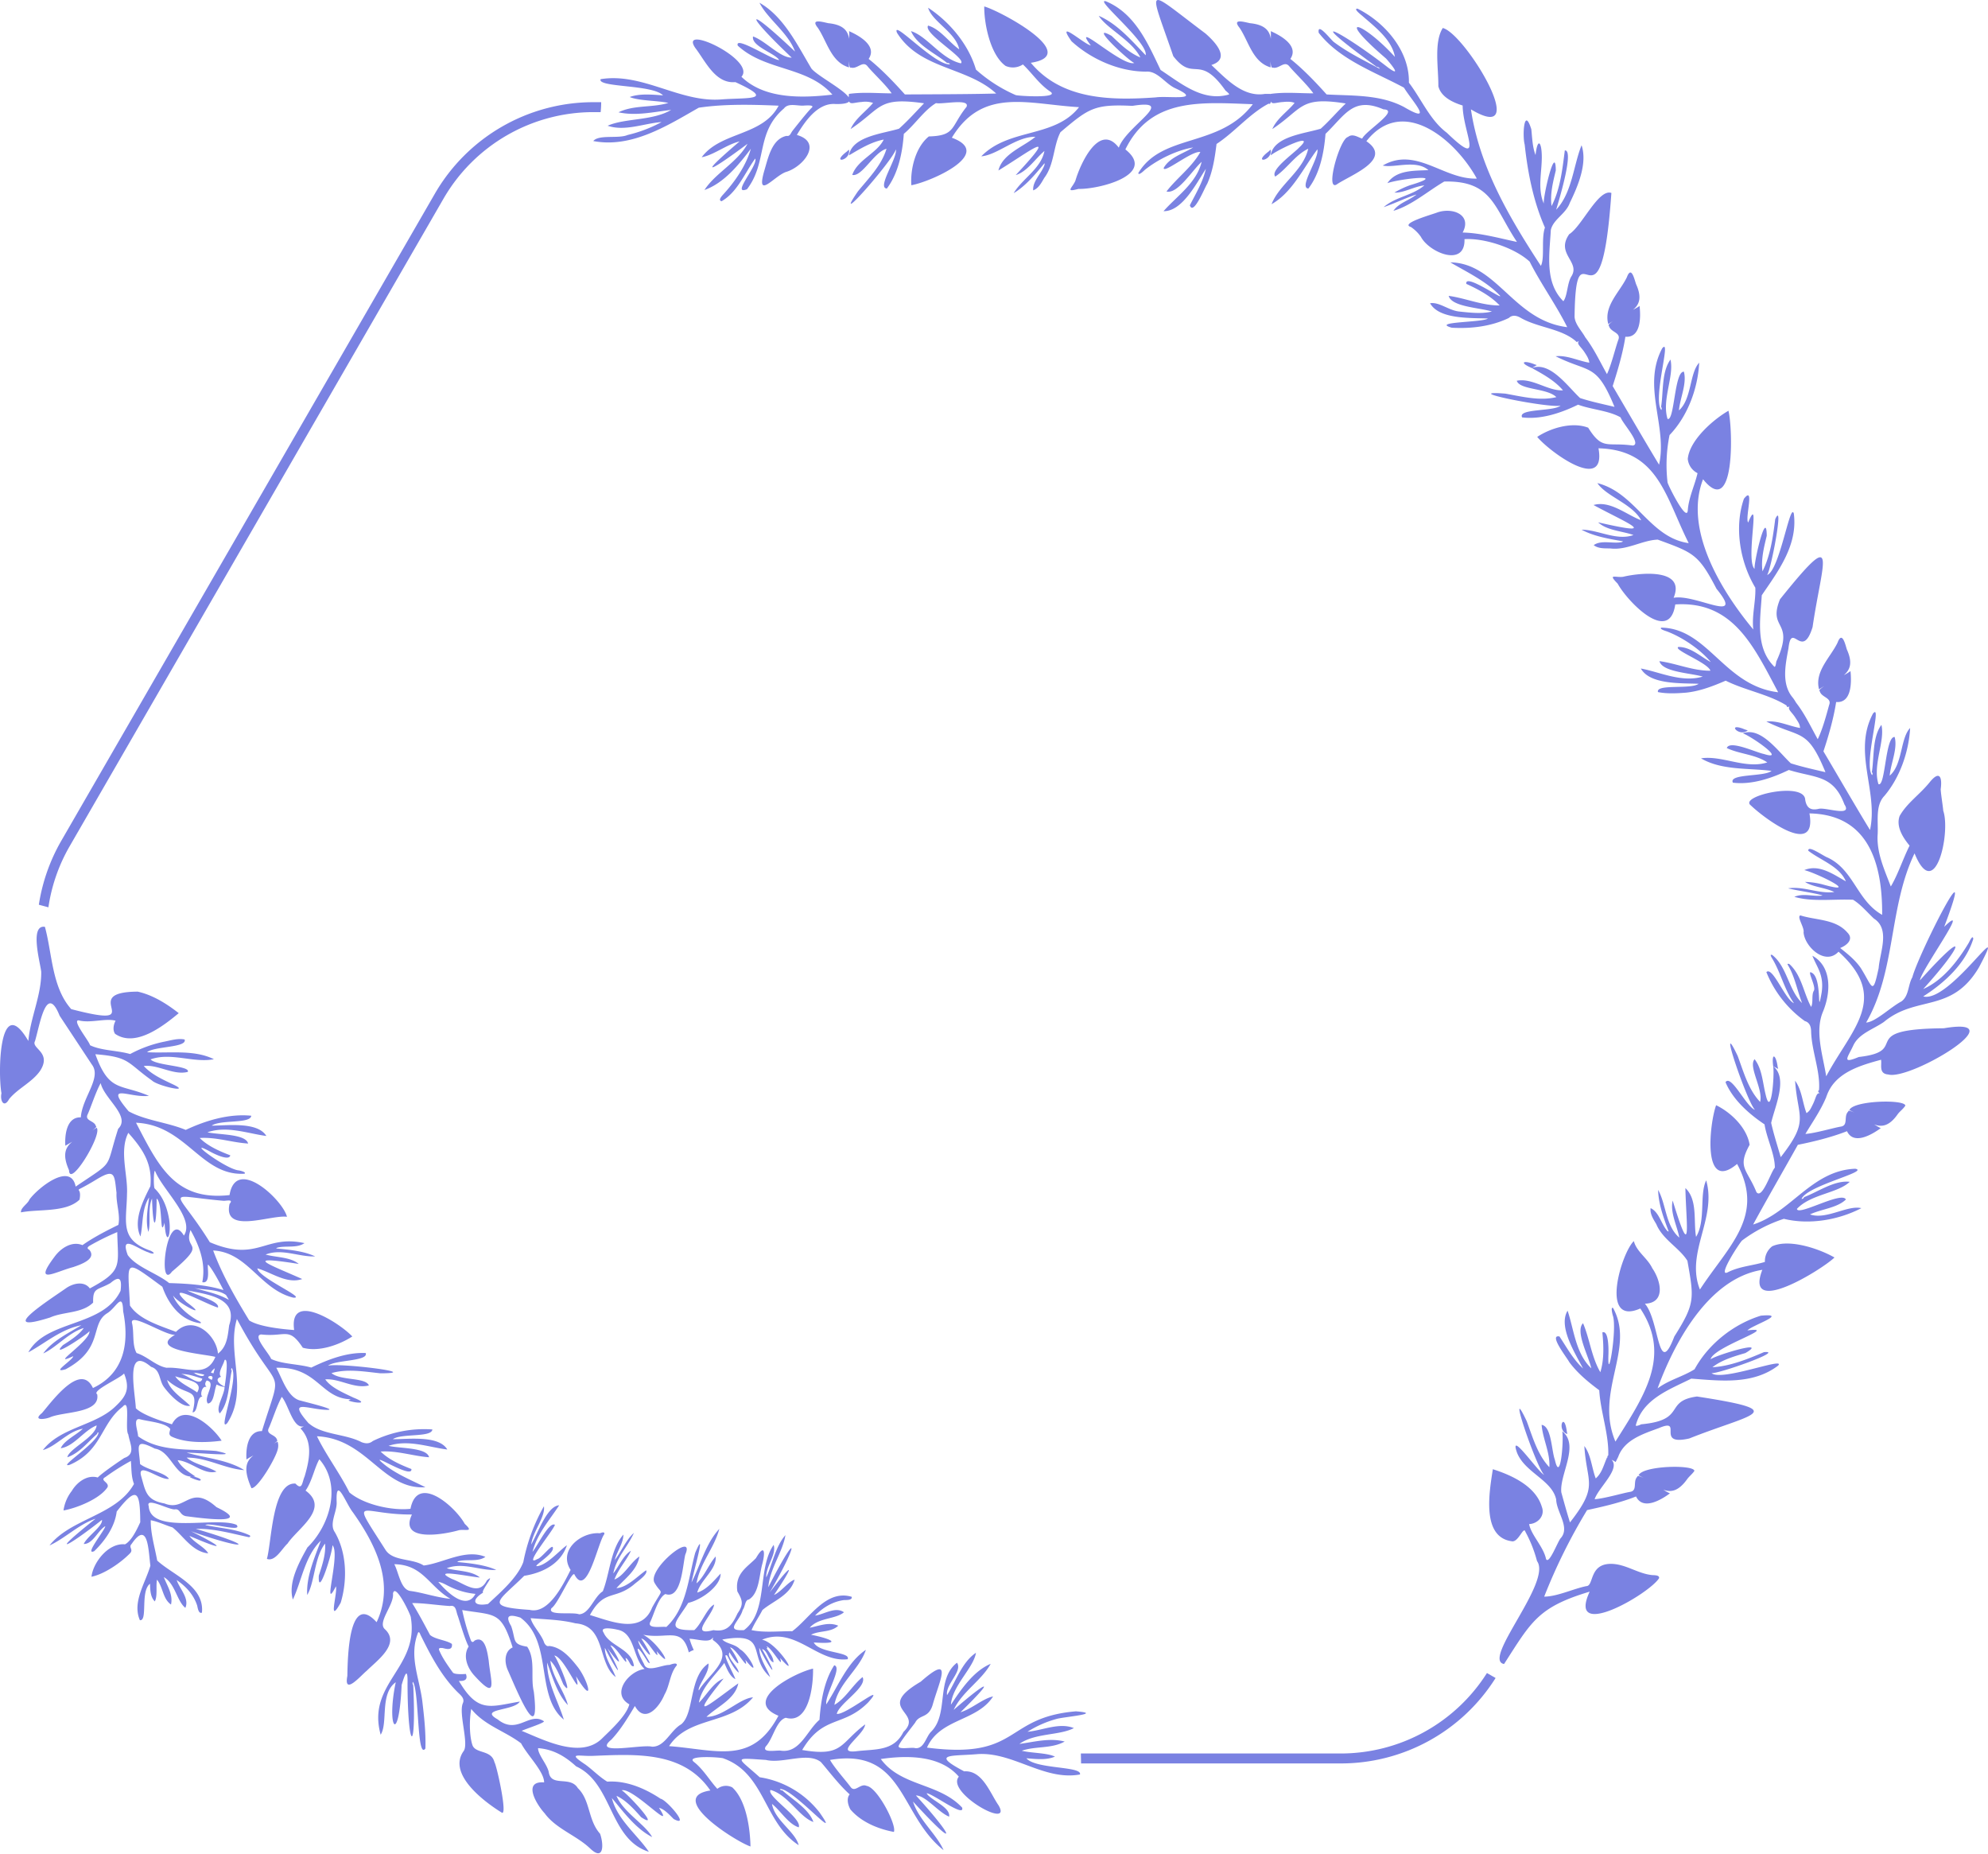 <svg xmlns="http://www.w3.org/2000/svg" width="1080" height="1006.8" viewBox="0 0 1080 1006.8">
  <g id="Слой_2" data-name="Слой 2">
    <g id="Frame48_223755462">
      <g id="Frame48_223755462-2" data-name="Frame48_223755462">
        <g>
          <path d="M322.2,55.5a99.5,99.5,0,0,0-85.9,49.6L33.1,457a100,100,0,0,0-12,34.4l5.2,1.4a93.3,93.3,0,0,1,11.5-33.1L241,107.8a94.1,94.1,0,0,1,81.2-46.9h4.1a48.9,48.9,0,0,0,.3-5.4Z" fill="#7a82e2"/>
          <path d="M807.8,908.7a94.1,94.1,0,0,1-79.2,43.7H587.2c0,1.8.1,3.6.1,5.4H728.6a99.3,99.3,0,0,0,83.9-46.4Z" fill="#7a82e2"/>
        </g>
        <g>
          <g>
            <path d="M851.4,778.9a5.9,5.9,0,0,0-.2-1.3C849.7,765.9,845.5,776.9,851.4,778.9Z" fill="#7a82e2"/>
            <path d="M1023.4,555.1c17.8-14.8,36.8-4.5,51.7-29.7,17.3-32.7-15.8,19.7-30.3,15.8,11.5-7.3,23-17.8,27.2-31.2-.2-2.7-2.1,1.4-2.4,2-6,10-14.1,20.5-24.8,25.2,21.9-24.1,25.3-34.9-1.8-4.7.6-5.5,28.8-44.2,13.2-29.1,19-50.2-14,14.8-17.3,27.4-2.4,4.2-1.8,10.1-5.9,13.1-5.9,3.1-14.1,11.2-19.2,11.5,16.3-28.3,12.2-62.6,26.3-91.9,11.2,27.4,19.7-11.3,15.6-23.1-.3-3.4-1.2-8.4-1.4-11.7.9-6.5-.5-10.6-6-3.8s-12.3,11.2-16.3,18.3c-2.1,5.8,1.9,11.9,5.4,16.1-3.6,7.2-6.4,15.9-10.2,22.2-3.5-9.2-7.5-17.8-7.2-27.4.6-7.2-1.5-16.4,3.7-21.8,8.5-10,13.3-24.1,14-36.9-5.4,5.6-4,19.8-11.1,25.9.6-6.8,4.4-14.6,2.7-21-5.1-.5-5,27.3-8.8,25.6-3.3-10.5,3.7-23.2,1.6-32.2-5,6.7-3.9,17.7-5.2,25.7a1.1,1.1,0,0,1,.1,1.6c-4.7-6.3,5.8-39.9.5-33.4-11.1,20.9,3,42.1-1.6,63.2-7.8-12.7-17.2-29.1-25.3-42.7,2.1-6.3,5.4-16.9,6.9-26.8,8.5.7,8.4-10.8,7.8-16.8a26.4,26.4,0,0,1-3.6,2.2c3.4-2.9,4.9-6.7,1.6-14-.9-3-2.6-10.1-5-3.7-3.9,8.1-12.6,15.6-10.1,25.4a26.1,26.1,0,0,1,2.8-1.7c-2,1.3-3.1,2.3-2.4,2.7.9,3.5,6.7,3.5,5.1,7.5-1.5,5.5-3.6,13.3-6.2,18.6-3.8-6.8-6.9-13.6-11.8-19.9h0A23.3,23.3,0,0,0,974,379c-6.4-7.5-4-18.1-2.4-26.9,1.7-15.1,7.4,7,13.1-11.5,5.3-36.3,15.1-56-17.7-15.1-6.9,17,8.5,11.1-2,33.8-.1.4-.4,3.6-1.2,2.7-10.3-10.4-7.5-25.5-6.7-38.7,8.7-12.8,19.7-27.1,17.4-44.4-2-6.4-7.7,31-14.5,33.4,2.1-2.5,9.4-41.3,4.4-30.3-1.2,9.5-2.6,19.8-6.9,28.3-.9-6.4.8-13.1,2.3-19.3-.1-15.3-7.1,14.6-6.6,18-5.1-4.6,3.6-42.2-3.5-25.2-1.8-2.4,3.7-20.5-2.3-12.9-5.4,15.5-2.1,34.5,6.2,48.3.3,7.5-2,15.1-1.1,22.7-15-18-38.4-52.8-27.3-81.6,17.7,22.1,16.1-28.5,13.8-37.2-8.2,4.7-21.2,16-22.1,26.2a9.7,9.7,0,0,0,5.3,7.7c-1.5,6.6-4.8,13.2-5.3,20.2s-11.2-14.6-11-15.3a81.4,81.4,0,0,1,1.1-25.6c9.9-10.3,15.4-25.4,16.1-39.3-5.3,5.6-4,19.8-11,25.9.6-6.7,4.4-14.5,2.7-21-5.2-.5-5.1,27.3-8.9,25.6-3.2-10.4,3.7-23.2,1.6-32.2-4.9,6.7-3.8,17.7-5.1,25.7a1.4,1.4,0,0,1,.1,1.7c-4.8-6.3,5.8-40,.5-33.5-11.1,20.9,3,42.2-1.7,63.2-7.7-12.7-17.2-29.1-25.2-42.7,2-6.3,5.4-16.9,6.9-26.8,8.5.7,8.4-10.8,7.7-16.8,0,.2-1.5,1.1-3.6,2.2,3.5-2.8,5-6.7,1.7-14-1-3-2.6-10.1-5-3.7-3.9,8.1-12.7,15.6-10.1,25.4l2.7-1.7c-1.9,1.3-3,2.3-2.3,2.7.8,3.5,6.6,3.5,5.1,7.5s-3.8,13.7-6.2,18.7c-3.9-6.9-7-13.7-11.8-20h0c-1.9-3.5-5.6-7.1-5.8-11.2.7-55.1,14.1,17.4,20-67.2-7-2.5-16,18.1-22.9,22.4-7.5,10.6,6,14.9,1.3,22.7-2.5,3.8-2.2,10.9-4.5,13.7-10.3-10.3-7.5-25.5-6.8-38.7,1.3-5.8,8.2-8.7,10.3-14.7,4.4-9,9.7-21.5,6.4-31.3-4.4,10.8-5.1,25.8-13.8,35,1.6-5.3,9.9-32.7,4.7-32.2-1.3,10.2-2.5,21.1-7.2,30.2-.9-6.4.8-13.1,2.3-19.3-.1-15.3-7.1,14.6-6.5,18-3.5-8-1.1-16.8-1.1-25.2s-2.3-11-3.4-1.2c-1.7-4.3-1.8-9.4-2.3-14-4-12.8-4.9,3.7-3.6,8.3,1.7,15.6,4.8,31.1,11,45.1-2.1,6.1,0,16.5-2.2,20.8-17.1-26.2-33.3-53.5-38-85,34,20.3-3.1-41.2-15.3-44.2-4.9,7.8-2.3,21.8-2.4,31.6,1.4,5.9,8,8.9,13.2,10.5.1,14.6,12.5,35.1-8.6,14.8-9.1-6.8-13.8-18.3-20.6-27.2.4-17.3-13.1-32.8-27.9-40.2-2.7-.1,2.4,3.7,2.8,4.1,7,6.1,15.9,12.9,17.5,22.1-18.2-19.9-33.3-23.5-4.8.9,2.6,2.9,8.9,10.6,1.1,4.9-25.8-20.1-48.9-31.4-6.2-.4a1.8,1.8,0,0,1,1.7,1.1c-8.4-4.5-17.3-8.8-25-14.6-1.7-1.3-9.1-11.1-8.2-5,11.4,14.7,30.5,21.3,46.3,29.8,4.6,7.5,16.9,20.4,0,10.5-13.1-6.9-28.1-6-42-6.8C716.3,46.4,708.8,38.2,701,32c4.8-7.1-5.2-12.7-10.7-15.1.2.1.1,1.8.1,4.2-.7-4.5-3.3-7.7-11.3-8.5-3.1-.6-10-2.8-5.7,2.5,5,7.4,7.1,18.7,16.9,21.5-.1-1.1-.1-2.2-.1-3.3.2,2.3.5,3.8,1.2,3.4,3.4,1,6.3-4,9-.7s9.7,9.9,13.1,14.7c-7.8,0-15.3-.8-23.2.3h-3.1C675.3,53,666,42.7,658.1,35.3c10.5-3.3,2.4-12.2-3.2-17.1C621.6-6.8,623.8-9,637.4,30.5c11.2,14.5,13.8-1.8,28.3,18.6.2.3,2.9,2.2,1.7,2.3-14.1,3.9-25.8-6.1-36.9-13.4C623.8,24.1,616.9,7.4,600.8.7c-6.9-1.9,23.1,22.4,21.6,29.3-7.5-7.8-15.4-17.1-25.5-21.4,4.4,7,18,13.3,22.6,22.6-6.1-2.5-11-7.3-15.6-11.7-13.4-7.6,9.1,13.4,12.3,14.7-6.6,2.1-34.7-24.3-23.6-9.5-3.7-.7-19.5-15.1-10.5-2.3,10.7,9.8,25.9,16.5,40.5,16.5,6.2-.5,10.4,6.5,15.8,9,15.7,7.2-4.1,4-10.6,5-24.2,1.7-51,1.4-67.8-18.8,28-4.3-16.7-28.2-25.3-30.6-.1,9.4,3.3,26.4,11.6,32.3a9.8,9.8,0,0,0,9.4-.8c4.9,4.6,8.9,10.8,14.8,14.7s-18.2,2.4-18.8,1.9a80.6,80.6,0,0,1-21.5-13.8c-4-13.7-14.4-26-26-33.6,2.1,7.5,15.1,13.4,16.9,22.6-5.6-3.9-10.4-11.1-16.9-12.9-2.9,4.2,21.2,18,17.8,20.5-10.7-2.4-18.3-14.8-27.1-17.5,3.3,7.7,13.4,12.2,19.6,17.3a1.5,1.5,0,0,1,1.6.7c-7.9,1-31.9-25.1-28.8-17.1,12.5,20,38.1,18.4,53.9,33-14.8.4-33.8.4-49.6.5-4.4-4.9-11.9-13.1-19.7-19.3,4.8-7.1-5.2-12.7-10.7-15.1.2.1.2,1.8.1,4.2-.7-4.5-3.3-7.7-11.3-8.5-3-.6-10-2.8-5.7,2.5,5,7.4,7.2,18.7,16.9,21.5,0-1.1-.1-2.2,0-3.3.1,2.3.4,3.8,1.1,3.4,3.5,1,6.4-4,9-.7s10.1,10.2,13.1,14.7c-7.8,0-15.3-.8-23.2.3a12.8,12.8,0,0,0-.1,1.9c-3-4.5-17.2-11.8-20.3-15.7-7.6-12.7-15-28.2-28.2-35.7,4.3,8.7,15.7,16.4,19.3,26.5-28-26.5-27.4-20.9-1.8,3.3-6.3.1-14.2-9.1-21-11.5-1.1,5.3,11.9,9.1,14.2,12.8h-.1c-3.6,0-24.3-13.6-22.4-7.8,15.1,13.9,37.9,11.1,51.4,26.6-16.5,1.9-36.9,2.5-49.4-9.7,8.2-9.1-34.2-29.2-25.1-15.7,5.6,7.3,10.9,19.6,21.8,18.6,22.3,10.2,6.9,8.3-7.6,9.4-22.6,1.8-42.8-14.7-65.6-11-2,4.6,28.2,2.8,33.9,8.8-6-.4-12.7-1.1-18.1.9,4.9,2.1,15.2,1.9,21,3.2-8.9,2.7-18.7,1-27.1,5.1,9.5,2.1,19.1-.2,28.6-1.3-10.1,6-25.1,4.4-34.5,8.6,9.4,3.2,19.8-1.3,29.3-2a74.4,74.4,0,0,1-18.4,7c-5,2.2-15.6-.4-18.7,3.3,20.8,4,40.3-8.4,57.3-18.1,14-2.1,29.2-1.7,43.4-1.1-8.7,16.6-31.4,14-41.8,28,6.6-1.2,13.5-6.9,20.6-8.6-25.2,21.5-14.5,15.4,4.3,1.3-5.5,10.1-17.5,15.9-23.4,25.1,10.5-3.7,18.6-13.6,25.2-22.4-2.5,9-8.6,17.8-14.9,24.7-.8.9-3.1,3.3-1,3.8,8.7-5,12.6-15.4,18.3-23.2,1.6,3.8-13.4,20.2-4.5,16.7,11.3-14.7,4.6-30.6,20.1-43.9,2.5-3.3,7.6-1.1,11.3-1.6,1,0,5.6-.4,3.7,1.3s-9.4,11.2-10.4,12.5-1.3,3.1-3.2,2.7c-8.2,1.7-10.1,12.5-12.2,19.3-4.4,15.7,5.5,2.5,11.9.3,9.3-2.7,20.2-16,5.9-20.1,4.3-7.2,11.3-17.6,21-16.8,4.4.1,6.7-.5,7.4-1.4.7,1.8,3.1.5,6.7.3a13.3,13.3,0,0,1,6.3.5c-3.9,4.7-9.7,8.5-12.2,14.2,17.1-11.4,14.5-17.6,39.9-14-4.5,4.7-8.8,9.5-13.6,13.8-8.7,2.7-25.5,4.1-27.2,14.5,5.9-3.5,12.1-7.3,18.9-8.6-3.6,7.4-14.3,11-17.1,19.2,5.3,1.2,11.7-12.3,18.6-14.2-2.6,8.9-9.7,16-15.5,23.1-15.3,22.2,19-16.8,20.6-22.8.9,4.9-10.5,21-4.9,21.3,6.2-8.2,8.5-19.6,9.2-29.7,6-5,11.1-12.9,17.5-16.7,3.4.8,18.5-2.7,16.6,2-8.8,11-5.8,15.7-20.5,16.1-7.4,6-10.1,18-9.5,26.5,10.3-1.8,45.5-17.2,22-25.8,16.7-27.6,41.3-18.2,69.1-16.6-13.3,16.9-38,11.2-53.1,26.7,8.8-.7,19-10.8,29.4-10.6-6.6,5.5-17.9,9.2-20.1,18.3,16.6-10.1,34.3-24.2,9.4,2.5,6.3-1.9,10.6-8.9,15.6-13.1-1.8,9.6-12.1,15.1-16.7,22.9C557.3,101,563,94,567.4,88.7c.2.1,0,.4.1.6-1.4,4.7-6.7,9.1-6.2,14.1,3.1-1.2,4.5-4.3,6.1-6.9,5.4-7.2,4.8-17.2,8.7-24.7,15.4-13,18.3-15.3,39.1-14.3,25-4-3.4,11-7.4,22.7-10.6-13.9-20.9,8.7-23.6,18-1.7,3.9-5.8,6.4,1.7,4.4,11,.3,42.9-7.7,25.4-21.5h.1c13.9-28.2,41.1-25.5,69.2-24.5C662.5,80.5,631.4,72.2,618.4,94c.1,1.6,3.1-1.3,3.5-1.7,7.2-5.8,17.6-10.8,26.3-12.2-5.4,3.3-12.8,5.4-16,11.1-.3,3.5,15.5-9.6,19.9-8.6-4.7,8.3-12.8,14.1-18.4,21.4,6,1.6,14-11.5,19.1-16.1-2.7,11.5-13.8,18.9-20.7,26.8,10.1.2,17.8-15,23-23-1.6,7.1-5.5,13.5-8.7,19.8,1.9,5.9,8-9.5,9.4-11.6,3.1-6.9,4.2-14.5,5.1-21.7,9.9-6.5,18.1-16.6,28.3-21.9.8.4,1.1-.2,1.2-1.2.7,1.8,3,.5,6.7.3,2-.2,4.4-.3,6.2.5-3.8,4.7-9.7,8.5-12.1,14.2,16.8-11.2,14.7-17.9,39.9-13.9-4.6,4.4-8.9,9.5-13.6,13.7-8.7,2.7-25.6,4.1-27.2,14.5,3.7-3.1,25.4-13.4,15.4-4.2-2.8,3.1-15.9,12.2-12.9,15.7,6.4-4.3,10.8-11.7,17.9-15.1-2.7,12-15.8,19.4-19.9,30.1,11.3-6.4,17.3-19.8,24.9-29.8,1,4.9-10.4,21-4.9,21.3,6.3-8.2,8.5-19.6,9.3-29.7,10.7-10.3,15-20.4,31.5-13.3,9.1.3-9.6,11.6-11.6,15.9-2.5-.9-5.3-2.9-7.7-.9-4.4.9-12.4,29-6.3,25.9,7.3-5.1,31.1-13.6,16.3-23.6,19.9-25.3,48.6-.5,60,20.3-18.1.6-33-17.6-51.1-7.1,6.1,1.5,18.1-3.4,24.8,2.5-7.7.4-17.4-.2-22.3,7.1,5.9-2.3,34.8-5.6,12.3,1.1a50.8,50.8,0,0,0-8.5,4c5,.3,10.9-3.4,16.3-3.9-6.6,5.6-15.7,6.2-22.1,11.8,5.7-1.9,12.2-5.1,17.6-6.8.1.2-.3.3-.3.5s0-.1-.1-.1c-3.8,2.9-9.2,4.3-11.9,8.4,9.7-2.8,18.7-10.7,27.6-15.9,26.1-.6,27,14.1,39.5,32.8-9.6-2-19.7-4.9-29.5-5.1,5.2-9.7-5.5-13.8-13.8-10.9-2.4,1-20.6,6-14.3,7.9a20.9,20.9,0,0,1,5.4,5.3c4.5,8.6,24.2,16.8,23.7,1.3h0c10.1-.7,26.8,4.3,35.4,12.2,5.8,11.6,14.7,24,20.4,35.6-29.2-3.6-38-34.8-63.5-35.2,7.9,4.7,19.6,10.2,27,18.1,1.8,2.6-19.4-12.5-18.3-6.4,6.4,2.9,13.3,6.6,18.1,11.7-9.5.1-18.7-4-27.7-5.2,1.6,6,16.9,6.4,23.5,8.5-5.5,1.4-12.1.6-17.8,0s-10.8-5.3-15.8-4.5c4.9,8.8,21.9,7.9,31.4,8.3-2.7,2.2-31.3,1.7-19.6,5,10.5.6,21.5-.7,31-5.3,1.9-1.8,4.2-1.3,6.2-.2,9.5,5.6,22.9,5.9,30.7,13.3l1.2-.6c-1.5,1.6.9,2.9,3,6.1,1.1,1.7,2.4,3.6,2.6,5.7-6-1-12.2-4.2-18.3-3.5,18.6,9.3,22.1,3.4,32,27.5-6.2-1.5-12.6-2.8-18.7-4.8-6.7-6.2-16.3-20.1-26.2-16.3l2.7-1.6-1.2-.4c-5.9-2.4-8.8-1.1-1.5,2h0c6,3.3,12.4,6.8,16.9,12.1-8.1.5-16.7-6.9-25.1-5.2,1.6,5.1,16.5,3.9,21.5,8.9-8.9,2.2-18.7-.3-27.7-1.9-26.8-2.1,24.1,8.1,30,6.5-3.7,3.3-23.4,1.5-20.9,6.4,10.2,1.3,21.2-2.4,30.4-6.9,7.3,2.7,16.7,3.2,23.1,6.9,1.1,3.3,11.7,14.6,6.6,15.3-13.9-2-16.4,2.8-24.2-9.7-8.9-3.4-20.6.3-27.7,5,6.7,8.1,37.7,30.8,33.3,6.2,32.5.8,36.4,26.5,49,51.5-21.3-3-28.7-27.3-49.6-32.6,4.9,7.3,18.8,11.1,23.8,20.2-8-3-16.9-10.9-25.9-8.3,17,9.3,38.1,17.6,2.5,9.4,4.8,4.5,13.1,4.7,19.2,6.9-9.2,3.3-19.1-2.9-28.2-2.9,6.7,3.7,15.6,5.1,22.4,6.3.1.3-.3.2-.4.4-4.8,1.1-11.3-1.3-15.4,1.7,2.6,2,6,1.7,9.1,1.8,8.9,1.1,17.3-4.5,25.7-4.8,19.3,7.1,22.1,7.8,31.9,26.7,16,19.6-11.5,2.6-23.3,4.9,6.7-16.1-18-13.7-27.5-11.4-4.2.5-8.4-1.9-2.9,3.7,5.3,9.7,28.1,33.3,31.3,11.3h.1c31.4-2,42.6,22.9,55.8,47.7-29.3-3.5-38.1-34.7-63.5-35.1-1.3.8,2.7,1.9,3.2,2.1,8.6,3.3,18.2,9.9,23.7,16.6-5.5-2.9-11-8.3-17.6-8.2-3.1,1.5,16.1,8.6,17.4,12.9-9.5.1-18.6-4-27.7-5.2,1.6,6,16.9,6.4,23.5,8.4-11.4,3.4-23.3-2.5-33.6-4.4,4.9,8.8,21.9,7.9,31.4,8.3-4.2,3.2-23.3-.1-22.1,4.5,4.9,1,10.4.7,15.4.3,7.5-.8,14.7-3.6,21.4-6.5,10.6,5.3,23.4,7.4,33.1,13.5,0,1,.7.9,1.6.5-1.2,1.6,1.1,2.9,3.1,6s2.4,3.6,2.6,5.7c-5.9-1-12.1-4.2-18.3-3.5,18.7,9.3,22.2,3.4,32.1,27.5-6.1-1.4-12.8-2.9-18.8-4.8-6.7-6.2-16.3-20.1-26.1-16.3,4.6,1.6,24.3,15.3,11.4,11.2-4.2-.8-18.6-7.7-20.1-3.2,6.9,3.3,15.5,3.4,22,7.8-11.8,3.8-24.7-4-36-2.2,11.2,6.6,25.8,5.2,38.3,6.8-3.8,3.3-23.5,1.4-21,6.4,10.3,1.3,21.3-2.5,30.4-6.9,14.5,4.5,24.1,2.5,30.2,18.7,4.6,7-10.1,1.5-13.9,2.4s-6.6.1-7.4-4.9c-.4-10.2-36.2-2-29.6,3,7.6,7.3,36.2,28.5,31.9,4.4,32,.6,39.7,27,39.5,55.1-13.8-7.8-15.4-24.6-29.8-31.2-2.2-.8-10.8-7-10.3-3.6,6.7,5.2,16.9,8.4,20.4,16.6-6.8-3.8-14.6-9.5-22.6-6.1,6.3,1.4,32,14,9.7,7.7a42.5,42.5,0,0,0-9.3-1.3c4.1,2.8,11.1,3.1,15.9,5.5-8.5,1.1-16.6-3.3-25.1-2,5.7,1.4,13.3,2.3,18.6,3.8,0,.2-.4.1-.5.2h0c-4.9.4-10-1.4-14.7.6,9.6,2.9,21.7,1.1,31.9,1.6,4.1,2.5,7.7,6.8,11.3,10.2,9,5.7,3.3,18.2,2.6,26.9-3.3,15.4-3.2,10.4-9.7,0-3.1-4.5-7.2-7.7-11.2-10.9,3.3-1.3,7.7-4.6,3.9-8.4-6.4-7.4-17-6.6-25.5-9.3-2.2.5,2.3,6.7,1.7,9.2.6,7.8,11.8,18.3,19,10.5,28.1,25.3,7,42-6.7,67.7-1.7-11.1-6.3-24.2-1.8-35s4.8-24.7-5.7-30.5c2.4,6.3,6.5,10.4,5,20.2-2.7,14.7.6-8.2-5.4-11-3-1.8,2.6,7.5,1.2,9.8s-.2,6.5-1.5,8.8c-4.1-7.6-5.1-17-11.6-23.1-.7-.5-1.5-.4-1.1.2,3.9,6.4,5.1,13.9,7.8,20.8-7.4-7.1-8.1-19.7-16.2-26.1-1.2-.4-.9.3-.4,1.3,5,8,6.7,17,12.2,24.9-4.9-2.1-11.6-20.2-15-16.9a60.6,60.6,0,0,0,20.9,26.6c2.6.7,3.3,3,3.4,5.3.2,10.8,5.1,21.8,4.3,32.2-.8.6-.4,1.1.4,1.7-1.9-.3-2,2.4-3.6,5.7s-1.9,3.9-3.6,5.1c-2.2-5.7-2.5-12.6-6.2-17.6,1.4,20.5,8,21.3-7.8,41.5-1.8-6.2-3.8-12.4-5.2-18.6,2-8.9,9.3-24.2,1.1-30.8l2.7,1.5-.3-1.3c-.8-6.2-3.4-8.2-2.4-.2h0c.8,4.8-1.1,28.7-4.1,15.4-1.6-6.3-1.9-14-6-19.2-3.6,4,4.8,16.3,3,23.2-6.4-6.7-9-16.4-12.2-25-11.6-24.3,5,24.9,9.4,29.3-4.7-1.6-13-19.6-16-15,4,9.5,12.7,17.2,21.2,22.9,1.2,7.7,5.6,16.1,5.6,23.5-2.3,2.6-6.9,17.4-10,13.3-5.1-12.6-10.6-13.2-3.7-25.7-1.5-9.5-10.5-17.8-18.2-21.5-3.6,9.8-7.8,48,11.4,31.9,15.4,28.5-4.9,44.7-20.2,68.2-8-20,9.3-38.5,3.4-59.3-3.8,7.9-.1,21.8-5.5,30.7-1.5-8.4,1-20.1-5.8-26.5.4,19.4,3.8,41.8-6.9,6.8-1.5,6.4,2.4,13.7,3.6,20.1-7.5-6.4-7.1-18-11.5-25.9.1,7.7,3.3,16.1,5.7,22.5-.2.2-.4-.1-.6-.1-3.4-3.6-4.5-10.4-9.2-12.5-.4,3.3,1.6,6.1,3.1,8.7,3.5,8.4,12.5,12.8,16.9,19.9,3.6,20.4,4.3,23.1-7.1,41.1-9,23.6-8-8.7-16-17.8,11.5-.4,8.7-12.5,4-19.3-2.6-5.5-8.5-8.9-10-14.7-6.7,6.2-18.9,46.5,3.5,36.6h0c17.4,26.2,1.4,48.4-13.5,72.3-11.5-27.1,11-50.4-1.3-72.6-1.4-.7-.3,3.3-.2,3.9,2.7,6.8-3,39.4-2.3,21.2.1-2.9.1-13.2-3.3-11.8.7,7.1,1,14.8-1.1,21.6-4.8-8.2-5.8-18.2-9.4-26.6-4.4,4.3,3,17.8,4.5,24.5-8.6-8.1-9.5-21.4-12.9-31.3-5.2,8.6,4,22.9,8.4,31.4-5.3-4.9-8.9-11.5-12.8-17.4-6.1-1.3,4.2,11.7,5.3,13.9,4.5,6.1,10.5,11,16.3,15.3.7,11.8,5.3,23.9,4.9,35.4-.6.4-.6.8-.2,1.2l-.4-.2c-2,4.4-2.7,8.4-6.2,11.5-2.2-5.7-2.5-12.7-6.2-17.6,1.3,20.5,8,21.3-7.8,41.5-1.7-5.4-3.2-10.9-4.7-16.3-1.1-9.7,10.1-25.6.5-33.2.9,4.8-1,28.8-4,15.5-1.9-5.2-1.8-18.2-7.2-19,.6,7.7,4.7,15.1,4.2,23-6.4-6.7-9.1-16.4-12.3-25-11.5-24.3,5.1,24.9,9.5,29.2-3.2-1.4-19.5-25.2-14.7-11.9,4.4,10.7,18.9,14.7,21.2,25.2.2,7,7.6,15,2.6,20.9-1.6,1.4-6.4,14.8-8.1,11.5-1.4-6.8-8.1-13-9.2-19,4.8-.2,8.8-4.6,6.9-9.4C834.2,807,820.8,801.1,811,798c-1.8,11.8-6.4,36.7,10.1,39.1,3.7,1.1,6.6-8.6,7.6-5.1a70.3,70.3,0,0,1,6.3,15.9c8.3,11.3-30.2,53.7-17.9,55.9,14.8-23,18.4-30.9,46.5-39.3-12.6,27.3,32.3,1.3,37.7-7.3.4-1.8-2.8-1.6-3.8-1.7-7.8-.8-14.3-6-22.2-6.1-12.1-.1-9.3,12-13.5,12.1-7,1.4-15.9,5.7-22.9,5.7a306.8,306.8,0,0,1,23.3-47c6.4-1.4,17.3-3.7,26.6-7.4,3.7,7.7,13.6,1.9,18.4-1.7a21.9,21.9,0,0,1-3.6-2c4.1,1.6,8.2.9,12.9-5.6,1.2-1.7,2.9-2.9,4-4.6-.3-3.5-28.1-2.9-30.3,2.4l2.8,1.5c-2.1-1-3.5-1.5-3.5-.7-2.6,2.5.3,7.5-3.9,8.2s-13.8,3.6-19.3,4c2-6.2,14.2-16.5,9.2-21.4a9.6,9.6,0,0,1,2.2,1.2l1.4-2.8c3.3-9.3,13.6-12.5,22-15.6,14-6-2.3,9.9,16.6,5.6,34.2-13.6,56-14.8,4.2-22.8-18.2,2.5-5.4,12.8-30.3,15.1-.3.2-3.3,1.5-2.9.4,3.8-14.2,18.3-19.3,30.1-25.2,15.5,1.1,33.3,3.5,47.2-7.1,4.5-5-30.7,8.8-36.2,4.1,3.3.6,40.5-12.5,28.5-11.4-8.9,3.8-18.5,7.7-28,8.2,5.1-4,11.8-5.9,17.9-7.7,13.2-7.7-16.2,1.2-18.9,3.4,1.4-6.8,38.3-18,20-15.7,2.5-2.8,22.9-9.4,7.3-8-14.9,4.6-28.6,15.5-36,29.1-6.3,4-14,5.8-20.1,10.4,8-22,26.5-59.6,56.9-64.4-10.2,26.4,32.8-.4,39.2-6.7-8.2-4.7-24.5-10.3-33.8-6.1a10.1,10.1,0,0,0-4,8.5c-6.4,2-13.8,2.4-20.1,5.6s7-17,7.8-17.3A78.4,78.4,0,0,1,969.1,662c13.9,3.4,29.8.6,42.1-5.8-7.5-1.8-19.1,6.5-27.9,3.4,6.1-2.9,14.8-3.5,19.5-8.1-2.2-4.7-26.1,9.2-26.6,5.1,7.5-8,22-8.4,28.7-14.7-8.3-1-17.3,5.5-24.8,8.3a1.4,1.4,0,0,1-1.4,1c3-7.3,37.3-14.9,29.2-16.4-23.6.9-35,23.8-55.5,30.3,7.1-13.1,16.6-29.5,24.3-43.3,6.5-1.3,17.3-3.7,26.7-7.4,3.6,7.7,13.5,1.9,18.4-1.7-.2.1-1.7-.8-3.7-2,4.2,1.6,8.3,1,12.9-5.6,1.2-1.6,3-2.8,4.1-4.6-.4-3.5-28.2-2.8-30.4,2.4l2.9,1.5c-2.1-1-3.6-1.5-3.5-.7-2.7,2.5.2,7.5-4,8.2s-13.8,3.6-19.3,4c4-6.7,8.4-12.9,11.4-20.2h0c4.2-12.9,17.9-16.9,29.7-20.1.5,2.7-1.4,7.6,3.9,8,11.9,3.4,70.5-31.9,30.2-25.1-48.7.4-17.1,12.3-46.2,15.6-9.6,4-6,.3-3-6.2S1017.6,559.1,1023.4,555.1ZM690.3,51a.9.9,0,0,1-.1.5A4.3,4.3,0,0,1,690.3,51ZM975.2,381.8l.5-.2Zm16.5,213.5c.3.2.5.3.5.4Z" fill="#7a82e2"/>
            <path d="M949.5,396.7l-1.3-.4C937.3,391.7,944.7,400.8,949.5,396.7Z" fill="#7a82e2"/>
            <path d="M690.3,81.3a8.1,8.1,0,0,0-1,.9C679.9,89.3,691.5,87.4,690.3,81.3Z" fill="#7a82e2"/>
            <path d="M461.2,81.3a8.1,8.1,0,0,0-1,.9C450.8,89.3,462.4,87.4,461.2,81.3Z" fill="#7a82e2"/>
          </g>
          <path d="M584.5,929.5c-39.3,3.3-30.1,26.3-80.9,19.7,7-15.9,27.3-14.2,35.9-27.8-5.6,1.2-11.6,6.8-17.7,8.6,21.1-20.7,13.3-16-3.7-1.3,4.7-10,15.1-15.9,20.1-25-9.3,3.9-16.1,13.9-21.6,22.2.7-10.3,12.4-20.1,13.6-28.2-7.7,5.2-10.8,15.4-15.7,23-1-5.8,8.6-13,5.4-17.6-11.6,9-4.3,27.7-14,37.4-2.9,2.8-3.8,9.5-8.7,9-1.9-.7-10.1,1.2-8.9-1.5s8.1-11.2,8.9-12.4c2.5-4.8,7.5-1.9,9.7-10.4,3.6-12.5,11.2-27.5-6.7-11.8-25.6,15,2.1,16.2-9.4,27.3-5.3,10.7-15.5,9.2-25.8,10.5-12.1,1.3,4.6-9,5-14.6-13.9,10.4-11.9,17.7-34.2,13.9,11.3-19.2,22.4-12.2,35.9-25.9,10.6-12-12,7-17.1,6.3,1.1-5.6,16.8-14.6,14-20-5.5,4.4-9.1,11.5-15.3,15.1,2.1-11.7,13.6-19.3,17.1-29.9-10.1,6.7-15,19.7-21.5,29.6-.9-5,9-20.2,4.3-21.2-5.5,8.5-7.3,19.6-8,29.6-6.8,5.8-10.5,18-20.7,16.8-2.1-.5-10.8,1.5-8.5-2.3,4-4.2,5.7-14.2,10.9-15.6,12.9,3.7,15-18.3,14.8-26.7-9.6,2.1-39,17.3-18.8,25.6-14.3,26.9-33.4,18.5-59.4,16.5,10.6-16.3,33.1-11.4,45.6-26.5-7.3.5-16.3,10.7-25.3,10.6,5.9-5.6,15.6-9.6,17.3-18.2-16.1,11.6-27.9,22.1-8-2.6-5.6,2.1-9.2,9-13.4,13.1,1.5-8.7,8.9-14.7,13.8-21.6,1.4,3.2,3,7.4,6,8.8-.7-2.5-7.9-15.1-4.4-12.7,1.7,3.2,3.4,6.9,6.2,9.2.1-2.8-6.8-8.4-5-10.9l-.6-1.1c7.2,11.7,6.9,6.8.9-1.7,3.2.1,10.6,14.1,8.3,6.7,9.1,11.4,2.1-3.1-2.9-5.7-2.6-2.9-7.1-2.8-9.6-5.3,25.7-4.5,13.3,9.2,26,20.4-1.8-5-5.9-10.1-5.9-15.9,6.3,13,11.5,18.3,1.5.7,3,.6,3.5,6.4,6.2,7.2,0-2.9-2.2-5.3-3.7-7.6l.5-.3-.6-.8c2.8.5,9.7,13.6,7.4,6.3,11.6,13.3-1.1-8.2-9.8-9.9,18.1-7.5,29.9,12.6,46.5,10.6,1.9-4.1-15.5-3.2-18.4-9.1,16.6,1.1,8.7-2.2-1.5-4.2,4.7-2.4,10.8-1.1,14.8-4.9-5.2-2.2-10.3.1-15.5,1.1,4.6-5.5,14.2-4.6,18.6-8.4-4.7-3.3-10.8,1.2-15.7,1.8,4.3-4.4,9.6-7.6,15.6-8.4.6-.1,4.9.3,4.3-1.8-14-4.2-22.9,11.8-32.3,18.7-7.3-.1-15,.9-22.1-.6,1.6-3.9,4.1-7.3,5.9-10.9,5.6-4.8,15.1-8,17.5-16.5-3.4,1-7.4,6.7-11.2,8.3,12.1-18,10-17.7-2.3-1.4,16-27.5,15.7-35.1-.8-2.8.7-9.8,8-19.5,9.3-28.3-5.4,6.2-7,15.5-10.4,23-.4-5.9,5.7-12.5,4-17.7-9.1,13.1-2.7,36.3-16.1,46.3-11,.6-2.2-4.8-.7-11,1.4-1.8,1.2-5.4,3.3-5.6,5.7-3.4,5.6-13,7.3-19.2s1.4-11.6-3.4-3.3c-4.4,4.7-11.6,8.2-10.1,18.1,2.8,4.8,3.5,7,.1,11.9-3,6.4-5.7,10.3-13.1,9.1h0c-13.6,3.6-.6-7.7.4-13.9-3.9,1.9-6.8,10.4-10.8,13.9-16.5.3-9.5-4.7-3.3-14.8,7.1-1.6,17.7-9.1,17.6-15.9-3.7,3.9-7.5,8.7-12.7,10.3,1.8-6.9,10.7-12.6,10-19.6-3.8,4.3-6.1,10.9-10.4,14.6,1.9-11,9.6-19.1,12.4-29.6-7.3,7.8-10.3,19.6-15.1,29.1.7-4.4,8.6-31.6,2-16.1-3.8,14-4.7,30.1-15.7,40.3-2.2-.5-10.7,1.3-8.7-2.8s4.3-13.2,8.2-15.1c8.7,3,9.3-15.2,10.8-21.4,5.7-13.4-20.9,8-16.7,15.3s5.2,1.7-1.3,13.4c-5.8,14.8-22.3,7.5-33.8,4.1,7.7-14.1,13.3-8,23.7-16.4,1.7-1.6,8.2-5.8,6.8-7.9-4.9,3.4-10.2,9.3-16.1,9.7,4.8-5.4,11.1-9.6,12.5-17.2-4.7,3-8.4,10.6-13.6,12.5,2.4-6.1,6.3-9.9,9-15.6-4,2.2-6.6,8.6-9.6,12.3,1.6-8.6,7.8-14.3,11.2-22-4.2,3.6-7.2,10.7-10.4,14.7v.6c-.2-.2,0-.4,0-.6h0c1.2-4.7,4.6-8.9,4.7-13.8-7,7.9-7.4,21.2-11.2,30.8-4.9,3.1-7.2,12.3-12.9,12.5-3.6-1.4-17.5,1-15-3.3,3.7-2.4,11.6-21.5,12.6-18.1,6.8,12.6,12.6-17.6,16.1-22.1.4-1.8-2-.6-2.4-.5-9.8-.9-22.9,9-15.9,19.9-3.8,7.5-11.8,24.2-22.2,21.7-25.3-1.7-17-4.6-3-18.5,9.6-1.5,19.8-6.3,23.2-16.6-3.7,2.5-10,9.9-15.3,11.2s7.4-5.6,7.7-9.4-6.2,5.4-8.5,5.7c-8.2,4.8,8.4-15.1,9.6-18.6-3.2-1.8-9.2,11-12.2,14.7,2.5-9.8,9.3-17.3,14.5-25.3-6.6.4-11.5,15-15.2,21.3.8-7,7.8-14.9,6.9-20.8a100.4,100.4,0,0,0-11.2,30.3c-3.2,8.6-12.7,16.7-19.2,22.8-7.9,1.5-9.4-2.1-2.6-6.2-1.7-.4,7.4-11.2,2-6.6-4.4,8.8-12.1,1.7-19-.8-12.3-6,10.4-1,15.2-.8-4.6-3.8-12.4-3.4-18-5,8.7-3.5,18.1,1.4,26.9.9-6.4-2.9-14.9-3.7-21.1-4.3-.1-.2.3-.2.4-.4,4.5-1.3,10.8.5,14.8-2.4-10.9-4.5-22.9,3.4-33.5,4.7-6.4-4.1-16.9-2.1-20.9-8.7-19.5-30.6-14-18.8,14.5-19-7.3,15.2,17.3,10.9,25.6,8.5,3.5-.6,8.2,1.3,3.1-3.4-5.2-9.4-25.7-27.5-29.5-8.2-9.4,1.1-25-2-33.2-8.9-4.9-10-12.8-20.5-17.6-30.5,27.4,1.3,35.4,29.1,58.9,27.7-7.1-3.7-18.1-7.9-24.8-14.6-1.3-2.2,17.9,10,17.2,4.7-5.9-2.3-12.3-5.1-16.7-9.5,9-.6,17.7,2.5,26.3,3.1-1.2-5.4-16-4.7-22-6.2,10.6-3.6,22,.8,31.9,2-4.6-7.8-20.9-5.6-29.6-5.6,4.7-3.3,21.1-.8,21.5-5.3a63.6,63.6,0,0,0-32.4,6.3c-1.9,1.6-4,1.4-6.1.6-8.8-4.6-21.4-3.9-28.6-10.2h-.1c-11.4-13.1-1.8-8.1,8.5-7.4s-11.1-4.4-13.8-5.2c-6.4-2.3-9.1-11.8-12.3-17.6,22.5-.7,24.1,16.7,40.4,17.1l-1.2.7c3.9,1.5,11.8,2,2.7-1.6-5.2-2.5-12.2-5.4-15.3-9.9,7.7-.6,15.7,5.3,23.7,3.3-1.7-4.5-15.4-2.5-20.3-6.7,8.5-2.5,17.9-.8,26.5.1,24.3,0-22.4-5.8-28.4-4.1,3.9-3.3,22-2.3,20.5-6.9-10.1-.5-20.6,3.5-29.6,7.9-6.8-2-15.8-1.8-21.8-4.7-1-2.9-10.4-12.8-5.4-13.3,13.4,1.5,14.9-4.4,22.6,7.2,8.7,2.5,19.9-1.6,26.9-6.1-6.7-7.2-34.6-25.2-31.6-3.5-5.4-.4-18.7-1.6-24.4-5.2-7.5-12.3-14.5-24.4-19.6-38,18.8.9,25.5,21.2,43.5,25.6,7.9.6-18.6-10.6-19.5-15.9,7.7,2.2,16.1,8.7,24.4,5.8-18.2-8.1-33.1-13.1-1.9-8.2-4.5-3.8-12.3-3.5-18-5.1,8.8-3.5,18.2,1.4,26.9,1-6.3-3-14.8-3.7-21.1-4.3,0-.3.3-.2.4-.4,4.7-1.3,10.8.4,14.9-2.5-21.7-4.8-25.3,10.6-51.4-.5-18.8-30.2-25.9-25.4,7.4-22.5,1.6.1,5.7-1.1,3.3,1.7-3.7,16.8,22.7,5.7,31.2,7-2.1-9-27.7-33.2-31.2-11.8-29.6,3.3-38.6-15.8-50.8-39.3,27.3,1.2,35.3,29.1,58.9,27.7,1.3-.9-2.5-1.7-3-1.8-7-.5-30.1-18-15.8-10.3,2.3,1.3,10.6,5.4,11.1,2.1-5.8-2.2-12.2-5-16.6-9.4,9-.6,17.6,2.5,26.3,3-1.3-5.3-16.1-4.7-22.1-6.1,10.6-3.7,22,.7,32,2-4.7-7.8-20.9-5.7-29.7-5.6,4.7-3.4,21.2-.9,21.5-5.4-12.2-1.2-24.7,2.6-35.6,7.7-9.9-4.1-21.9-5.1-31-10.1-13.6-16.1.2-7.1,11-8.4-15.6-6.7-21.6-1.8-29.1-22.6,18.9,1.5,17,4.5,30.8,14.3,3.1,3,22.4,7.2,11,1.9h0c-5.5-2.6-11.4-5.3-15.5-9.8,7.6-1,16.1,5.2,23.9,3.2,1.7-3.3-17.3-3.4-20.2-6.8,11.1-4,23.5,2.1,34.4-.1-10.9-5.4-24.5-3.1-36.3-3.8,3.9-3.3,21.9-2.4,20.4-6.9-3.8-.8-7.9.6-11.7,1.3a67.6,67.6,0,0,0-17.9,6.6c-6.8-2-15.7-1.8-21.8-4.8-.3-2-9.9-13.6-6.2-13.5,6.3,1.7,14.7-1.3,20.1.2-1.1,2-1.7,5-.3,7.1,11.1,7.7,26.4-4.4,34.6-11.2-6.5-5.1-14.1-9.9-22.3-11.7-34,.2,8.3,21.1-36.1,9.5-10.6-11.9-10.3-30.2-14.3-44.7-8.4-1.3-2.6,19.2-2,24.4.2,12.6-5.9,24.9-7,37.6C-.5,538.2-1.2,583.1.8,593.8c-.9,3.9,1.3,8.4,4.2,3.1,4.9-5.9,12.4-9,16.8-15.3,6.5-10.1-5-12.1-2.8-16.1,2.6-8.5,6.1-32,13.4-13.8l17.5,26.5c5.5,7.2-5.2,17.7-6,28.7-7.7-.3-8.8,9.6-8.4,15.4l3.8-2.2c-3.9,3.1-5.5,7.2-1.8,15.5.3,10.1,18.3-19.5,15-23.1-.8.6-1.6,1-2.4,1.5,1.6-1.1,2.6-2,2-2.3-.7-3.1-6.2-2.8-4.5-6.4s4.4-12.2,7.1-17c1.9,8.5,16.5,18,9.5,24.8-7.3,22.6-1.4,16.7-23.1,31.4-2.6-13.6-20.4.6-25.1,7-.9,2.4-4.9,4.5-4.6,7,9.5-1.9,24.4.2,31.8-6.9,1.8-9.1-6-1.7,9.1-10.9,10.3-6.3,9.8-2.7,11,7.2-.3,5.7,2.2,12.1,1,17.4-4.7,2.3-13.2,6.5-19.5,11C39,673.9,33,678,29.7,682.5c-11.8,15.7-.3,8.5,10.1,5.7,4.1-1.4,12.9-4.4,8.7-9.4-1.6-.8-.8-1.6.4-2.3a136.1,136.1,0,0,1,14.8-7.3c.3,18.2,3.4,20.8-14.9,30.6-2.9-4-8.7-3-12.8-.2-8.8,6.2-39.3,25.6-8.8,16,7.4-3.3,17.3-2.1,23.4-8.1-.2-8.4,2.2-6.5,9.4-10.6,5.5-4.7,6.2-1.6,5.5,4.2-9.6,19.9-40.4,15.6-50.1,33.4,9.3-5,17.7-12.6,28.8-14.7-7.1,4.3-15.9,8.6-20.7,15.3,7-3.1,13.7-11.3,22-13.8-2.4,3.6-7.4,6.8-11.3,9.3-7.8,8,13.2-5.7,14.4-7.6.6,5.4-22.7,20-8.8,13.6-.3,2.2-12.6,9.6-4.1,7.1,21-11.3,13-24.4,22.5-30.4,5-3,8.4-12.1,8.7-1.1,3.4,16.9.8,33.6-16.4,41.7-6.7-14.3-22.2,7.2-27.7,13.6-5.2,4.2,1.4,3.5,4.4,2.3,7.2-3.2,27.5-2,25.6-12.5-3.2-1.9,12.5-8.7,14.6-11.3,3.4,8.4,1.1,12.4-4.6,17.8C52,774.4,32.9,775.1,23.3,787.6c7.3-2,13.5-10.2,21.7-11.6-3.5,3.4-10.2,6.4-12,10.6,7.2-1,12.5-9.6,19.5-12.4-.5,6.3-15.2,12.8-15.9,17.3,6.7-2.3,11.2-8.4,16.2-12.7-.1-.3.1-.6.7-.9.3,5.3-23,19.8-15.6,17.7,17.7-7.7,16.7-22.3,28.7-31.5,4.5-5.3,1.1,12.3,3.1,15,.8,5,4.3,10.6-2.2,12.8-1.2.8-11.3,7.5-14.4,10.6-5.8-1.7-11.4,2.7-14.1,7.3a22.1,22.1,0,0,0-4.5,10.6c6.8-1.2,19.6-6.1,23.9-12.6h0c1.2-2.7-4.5-3.7-1.2-5.5a122.8,122.8,0,0,1,13.9-8.8c.4,4.2.1,8.4,1.7,12.5-9.6,17.2-34.2,18.6-45.9,33.4,8.4-3.8,15.9-11.5,25-14.5-25.9,20.6-15.9,15.9,3.5.6.5,3.5-8.1,9-9.9,13.1,4.9.1,7.7-7.3,11.6-9.6h.1c-.2,2.1-11.7,16.1-6,13.5,5.9-5.7,11.2-13.3,12.2-21.5,11.1-14.3,12.7-11,12.8,5.8-1.8,3.9-4.7,10.1-8.3,12-9.2-.9-17.4,10.1-18.2,17.6,7-1.4,16.1-7.7,21.1-12.9,1.7-2-1.1-3.1.7-4.9,9-13.2,9.1,3.4,10.2,11.8-2.7,9.4-10,19.8-5.7,29.6,4.4.6.1-15.7,5.5-19.8.1,3.5.2,7.2,2.6,9.6,1.6-2.9.5-8.5,1.2-11.8,3.3,4.1,3.1,10.4,7.6,13.5,1.2-5.4-2-10-3.9-14.9,6.2,3.5,7.1,13.1,11.7,16.7,2.3-5.2-3.2-10.4-4.7-15.1,5.1,3.5,9.2,8,11.1,13.8.2.5.6,4.8,2.6,3.9,1.5-14.5-15.8-20.4-24.3-28.3-1.3-7.2-3.6-14.6-3.5-21.9,4.1.8,7.9,2.7,11.8,3.9,5.8,4.5,10.7,13.2,19.4,14.1-1.6-3.2-7.9-6-10.2-9.5,19.9,8.6,19.2,6.6.9-2.5,30,10.6,37.5,9,2.6-1.3,9.7-.3,19.3,2.5,28.7,4.5,1.1,0,1.1-.9.1-1.2-7.2-3.3-15.9-3.7-23.7-5.4,2.9-1.5,20.6,4.2,17-.1-11-4.7-46.7,5.5-47.7-10.1-1.9-5.3,11.2,2.1,14.2,1.7s2.5,3,6,3.7c7.7,1,37.5,5.1,16.6-4.9-14.4-12.9-16.7,2.7-28.2-2-10-1.8-10.3-6.4-12.7-14.8s10.6,2.5,15.1,1.4c-2.5-3.5-11.4-4.7-15.7-8-.6-9.5-3.4-14.2,8-8.4,8.8,1.4,10.5,14.6,19.6,15.2l-.6.3a21.4,21.4,0,0,0,5.2,1.9c2.3-.3-1-1.9-3.4-2.2h1.3c-3.6-2.5-7.8-5-9.7-8.9,7.1.5,14.3,8.2,21.1,6.2-5-2.9-11.8-3.9-16.2-7.6,11.1-.1,20.5,6,31.3,6.8-9-5.7-21.1-6.5-31.3-9.5,4.4-.1,32.6,2.6,16.1-.9-14.4-1.3-30.4.8-42.5-8,.1-2.4-3.2-10.4,1.2-9.2s13.8,1.8,16.3,5.3c-.3,1.6-1.2,3.1.8,4.1,7.6,3.6,18.9,3.3,27.1,2.2-4.5-7.2-20.4-21.7-27-8.9-4.2-1.3-15.6-4.8-19.6-8.7-.4-8.9-6.1-34.7,8.3-22.5,5.2,1.6,4.2,7.2,7,11s9.7,11.3,14.2,10.1c-4.2-4.1-11.1-8.3-12.5-14,11,9.8,17.4,3.2,13.8,17.6,3.2.1,2-8.8,5.4-8.5-1.7-.9.1-6.6,2.2-5.1-.8-1.2-1.1-2.1.1-3.7,5.6,1.1-2,9,.6,12.5,3.5-.2,3.4-7.4,4.8-10.3a12,12,0,0,0,4.3,1.3c0,4.2-5.1,11.4-2.6,14.4,5.1-6,4.8-15.9,6.5-23.2q-.6-.6,0-1.5c4.1,5.9-8,35.9-2.4,29.9,11.7-18.2-.4-37.9,5.2-56.5,23.6,44.4,25.5,22.4,13.6,60.9-7.8-.2-8.8,9.7-8.4,15.5,0-.2,1.6-1.1,3.8-2.3-4.3,3.4-5.5,7.7-1.1,17.8,3.5.2,13.4-16.6,14.3-21.2a7.1,7.1,0,0,0-.1-4.1l-2,1.1c1.4-.9,2.2-1.7,1.7-2-.7-3.1-6.2-2.8-4.5-6.4s4.5-12.5,7.1-17c3.7,4.4,6.1,17.6,12,16l-1.9,1.1c7,7.3,4.9,17.2,2.3,26.1-1.4,3.1-1.2,7.9-5,3.9-12.6-.9-12.9,31.8-15.5,40.9,4.5,1.7,8.2-5.6,11.2-8.3,5.6-8.4,23.2-19,9.8-28.8,3.5-4.9,4.9-12.6,7.5-17,12.4,14.2,5.6,36.1-6.5,47.9-4.6,8.2-10.6,19.2-7.9,28.3,4.8-10.1,6.5-23.6,15.2-32-3.4,9.3-8,19.5-7.4,29.5,4.1-6.8,3.8-20.3,9.7-27.9.5,5.7-1.6,11.9-3.4,17.4-.6,13.2,7.6-13.2,7.4-16.5,4.6,4.5-6,37.8,1.9,22.3,1,3.5-4.6,21.7,2.6,8.9,3.7-12.3,3.3-27.1-3.2-38.3-3.2-4.6,1.2-11,1-16.2-.6-15.2,5,.7,8.8,5.4,12.4,17.5,22.9,38.5,12.9,59.7-15.3-16.9-15.7,19.9-15.9,29.2-2.1,10.9,7.3-.2,10.5-2.8,5.5-5.5,18.5-14.6,9.9-22.6-4.3-3.8,5.1-13.2,4.4-19.4,1.2-6.3,10.1,12.5,9.7,13.1,4.5,27.5-24.1,35.7-16.4,63.6,4.1-6.3-.6-22.2,8.2-28.5-5.2,24.7,1.7,35.1,3.2,1.5,1.7-5.8,3.4-10.1,3.2-.8.1,36.5,4.9,39.6,3.1.9a1.7,1.7,0,0,1-.2-1.8c3.5,4.5,2.1,42.7,6.8,36.2.3-8.6-.7-17.4-1.7-25.9-1.7-12.9-7.3-24.3-2.3-37,.6-1,1.2.9,1.4,1.3,5.5,11.1,11.2,22.1,20,30.9,1.7,1.7,4.2,3.5,2.9,6.2-2.3,5.7,3.5,22.1.4,26-8.7,12.3,10.9,27.2,20.6,33.2,3.7,3-2.5-25.3-3.8-27.3-1.7-6.9-10.4-4.4-12-9.4s-1.7-13.4-.6-19.5c7.2,9,18.5,12.1,27.1,18.7,3.4,6.5,12.5,15.3,12.5,21.2-12-.9-4,12.2.3,16.8,6.1,8.4,17.3,12,24.7,19.1s7.5-2,5.4-8c-6.7-7.5-5.2-18.2-12.1-24.8-4.2-6.9-14.6-.3-15.8-8.8-1-4.3-5.8-9.3-5.8-12.9,8.2.6,14.7,4.4,20.7,9.9,20,9.2,17.8,39.5,39.5,46.4-6.2-9.2-17.2-17.5-20.1-29.2,6.3,7.5,13,16.7,21.9,21.2-3.9-7-15.7-13.5-19.4-22.4,5.2,2.4,9.6,7.3,13.4,11.6,11.5,7.6-7.8-13.3-10.6-14.6,6.2-1.8,29.8,24.1,20.3,9.5,3.1.8,5.7,3.9,8,6.1,9.4,5-3.8-10.4-7.1-11-8.6-5.7-18.7-10-29-9.3-4.2-2.5-7.9-6.4-11.9-9.3-10.3-6.8-3.4-4.4,4-4.7,23.1-.9,49.2-2.8,63.9,18.8-24.4,3.7,14.3,28,21.8,30.4-.2-9.9-2.3-25.1-9.9-32.1a7.5,7.5,0,0,0-8.1.8c-4.2-4.6-7.7-10.7-12.7-14.6s15.7-2.5,16.1-1.9c22.6,8.1,21.9,35,40.8,47.1-1.9-7.4-13.1-13.6-14.5-22.4,4.8,3.8,8.8,10.9,14.5,12.7,2.1-4.8-17.7-17.1-15.3-20.3,9.5,2.6,15.7,14.8,23.3,17.4-2.7-7.4-11.4-12.1-16.9-17.2a1.1,1.1,0,0,1-1.3-.7c6.7-.8,34.5,31.2,21.5,12.7a51,51,0,0,0-32.5-19.1c-12.3-11.1-14.9-10.6,3.4-9.4,9.3,2.2,22.5-4.5,29.8,1.1,3,3.3,9.9,12.5,15.7,17.6-1.9,2.2-.9,5.9.4,8.2,5.8,6.8,15,10.6,23.6,12.2,1.7-3.6-8.9-24.2-14.8-25h0c-3.4-1.6-6.3,3.9-8.7.6s-8.4-9.9-11.2-14.7c40.5-6.8,37.6,30,61.7,49-3.8-8.7-13.6-16.6-16.6-26.4,24.6,26.9,22.9,20.1,1.6-3.3,5.3,0,12.1,9.1,18,11.5,1-5.1-10.3-9.1-12.2-12.7h0c3.4.2,20.8,13.5,19.3,7.8-12.6-13.5-33.2-11.4-44.2-26.4,14.4-2.1,32.4-2.1,42.4,9.6-7.3,8.5,29.5,29.2,21.6,15.6-4.7-6.8-8.8-19.2-18.7-18.5-18.4-9.7-7.1-8.2,6.5-9.3,19.6-1.8,36.6,14.6,56.4,11,1.4-4.6-24.1-2.8-29.1-8.8,5.2.4,10.9,1.1,15.5-.9-4.2-2.1-13.1-1.9-18-3.2,7.5-2.6,16.2-1,23.3-5-8.3-2.1-16.4.2-24.6,1.3,8.4-6,21.8-4.5,29.6-8.6-8-3.2-17.1,1.3-25.2,2a57.9,57.9,0,0,1,15.9-7C578,932.5,600,930.7,584.5,929.5ZM124.3,706c-5.7-3.3-12.5-4.6-18.7-6.4,5.6,1.1,12.8.6,17.2,3.8C123.3,704.3,123.9,705.1,124.3,706ZM69.4,681.7c-4.4-11.8,5.3-3.3,11.2-1.5,1.6.9,4.8,1.1,1.4-.8-17.4-6-13.2-15.8-13-31.1.5-10.3-4.3-23.2.7-33,8.4,9.4,13.1,17.1,12,29-4,7.9-9.5,18.7-5.4,27.3,1.5-6.6.6-15,4.7-21.2-.7,6-2.1,12.8-.4,18.7,1.5-4.6-.5-12.7,2-18.1.5,17.4,2.4,17.4,2.5,0,3.5,2.4,1.6,22.7,4.3,13.1.8,13.7,3.8,7.2,2.5-1.7-1-6.2-3.3-12.5-7.9-16.9-.6-.7-.6-9.4.2-9.6,4,10.3,21.9,26,15.7,35.2-9.4-15.8-14.4,30.7-6.5,19.6,20.2-17,6-10.9,10.1-22.6,4.9,8.7,8.4,18.2,6.4,28.3,5,1.2,2.3-9.4,3.2-9.5,2.4,2.4,7.2,11.6,8.3,13.8-9.4-2.9-19.7-3.5-29.5-3.8C85.2,691.5,74.2,688.3,69.4,681.7Zm37.7,74.6c-3.6-2.7-9.7-5.1-11.9-8.8C100.2,749.4,111.1,749.9,107.1,756.3Zm-8.8-10c4.3-.1,7.8,1.4,11.6,2.5C108.8,753.5,101.8,746.7,98.3,746.3Zm7.3-.6h-.5c.1-.2.4-.1.5-.1h0c1.2.1,2.4.4,3.5.6l1.8.4C110.8,748.5,105.8,746.4,105.6,745.7Zm9.4,3.8-1.1-.6C111.1,747.4,117.1,746.1,115,749.5Zm1-3.6-1.4-.3a5.5,5.5,0,0,1,2.1-2.4C116.5,744.1,116.2,745,116,745.9Zm-25.5-3c-5.8-1-10.5-6.2-16.3-8-2.5-4.5-1.3-10.8-2.4-15.9-2.1-7,18,6.5,23.3,6-15,8.4,16.3,10.4,21.9,12C112.1,748.9,101.2,742.3,90.5,742.9Zm31.7,9.1a3.6,3.6,0,0,1-.2,1.1c-2.5-1-6-4-1.9-5.3-2.1-2,1.3-6.4,1.9-9.1C124.3,737.1,122.6,749.6,122.2,752Zm2.3-32.2c-.8,5.8-1.1,11.6-6.1,15.4-.8-10.1-13.5-21.3-22.8-11.8-8.5-3.3-20-6.6-25-14.3-1.1-24.8-3.9-26,17.6-10.2,3.2,9.2,9.8,18.3,20.5,19.8,1.6-.2-1.4-1.6-1.8-1.8-5.9-3.4-11.3-8.6-12.9-13.3,2.8,4.5,20.7,13.5,7.3,3.6-12.9-12.2,11.3,1.5,17.1,3,1.2-3.5-12.5-6.9-16.6-9.3C112.9,703.1,129.5,704.9,124.5,719.8Zm119.9,142a40.1,40.1,0,0,0,13.9,3.9c-5,9.5-15.7-1.2-20.2-6.5C240.4,859.5,242.4,860.9,244.4,861.8Zm-21.7,2.3c-5.1-1-6.1-10.1-8.5-14.5,15.6.2,18.9,12.1,30.5,18.8C237.2,867.7,229.3,864.9,222.7,864.1Zm60.7,76c2.8-1.3,12.4-4.3,12.1-5.2-7.9-5.4-14.4,7.6-25.1-1-10.7-6,8.8-4.5,12-9.7-16.1,2.7-22.7,6.5-33.1-11.2,1.1,0,5.4.4,3.8-3.8-1.2.1-6.3.4-7.1-.8-2.8-3.9-5.7-7.9-7.5-12.3-.2-1.2.8-1,1.7-1s5.9,2.2,5.3-2.2c-3-2.1-9-2.4-11.9-4.9-3.1-5.8-6.2-11.7-9.7-17.3,6.8,0,13.7,1.2,20.5,1.6,3.4-.7,3.3,2.7,4.2,5.1s3.9,13.1,6,16.9c-3.4,5.3-.5,12,3.3,16,12.9,14.1,8.6,2.5,7.6-8.3-.7-4.4-1.9-14-7.7-10.9-1.1,1.4-1.8.6-2.2-.7a114.5,114.5,0,0,1-4.5-15.9c18,3,21.1.4,27.4,20.3-4.5,2-4.6,8-2.6,12.4,4.4,9.8,17.9,43.4,14.1,11.6-1.9-7.9,1.1-17.4-3.6-24.4-8.4-1.4-6-3.4-8.7-11.2-3.7-6.2-.5-6.4,5-4.6,17.9,13.1,7.9,42.6,23.6,55.4-3.1-10.1-9-19.8-9.1-31,2.9,7.7,5.6,17.2,11.3,23.1-1.8-7.4-8.6-15.5-9.5-24.1,3.1,3,5.2,8.5,7,12.8,6.4,9.1-3.2-14.1-4.9-15.6,5.5.4,15.6,26,11.8,11.2,10.4,16.9,6.9,2.9,1.1-4.8-4-5.1-9-11-15.7-11.6-1.2.4-2-.6-2.6-1.6-1.5-4.8-6.5-9.4-7.4-13.5,8.1.7,16.4.8,24.3,2.8,16.8,1.3,11.8,21.6,21.9,29.2-1.8-5-5.9-10.1-5.9-15.9,7.2,14.3,10.9,17.8,1.4.2,7.8,10.7,8.3,9,1.6-1.5,3.2.1,10.5,14.1,8.2,6.8,2,.5,2.6,5.3,4.6,4.4-1.2-9.5-13.3-10.7-16.5-18.2-2.7-3.9,7.5-1.6,7.2-1.6,10.1,1.5,8.5,15.7,15.1,21.4-8.5,1-18.6,13.4-8.3,19.2-1.7,6.3-9.8,13.6-15.1,18.8C315.3,955.3,295.8,945.2,283.4,940.1Zm70.8,8.6c-5.7-1.4-32.7,4.9-22.1-3.8,5.1-5.4,9.1-12.1,12.8-18.3,5.4,9.8,13.2.8,16.1-6.2,2.9-5,2.9-11.5,6.7-15.9.3-1.9-3.4-.4-4-.2-4.1-.1-12.2,4.4-13.8-.4-5.6-10.5-4.1-11.5,2.1-1.1,3.9,3.3-5.7-9.4-5.2-11.7,7.4,10.8,8.8,10.1,1.6-1.1,3.3.1,10.6,14.1,8.3,6.8,10.3,11.9,1.5-4.4-7.3-8.9,13.3,2.6,21.1-4.8,24.8,9.6a11.1,11.1,0,0,1,2.7-1.3,36.7,36.7,0,0,1-2.3-6.1c4.4.1,11,2.6,12.7-.8a9.4,9.4,0,0,1-.1,1.4c13.5,9.3-2.6,18.8-7.5,27.4-.3-.1,0-.4-.2-.5,1.2-4.6,5.8-9.2,5.4-14.1-10.8,7.1-7.5,27.2-14.9,33.1C364.2,939.9,361.2,948.9,354.2,948.7Z" fill="#7a82e2"/>
        </g>
      </g>
    </g>
  </g>
</svg>
